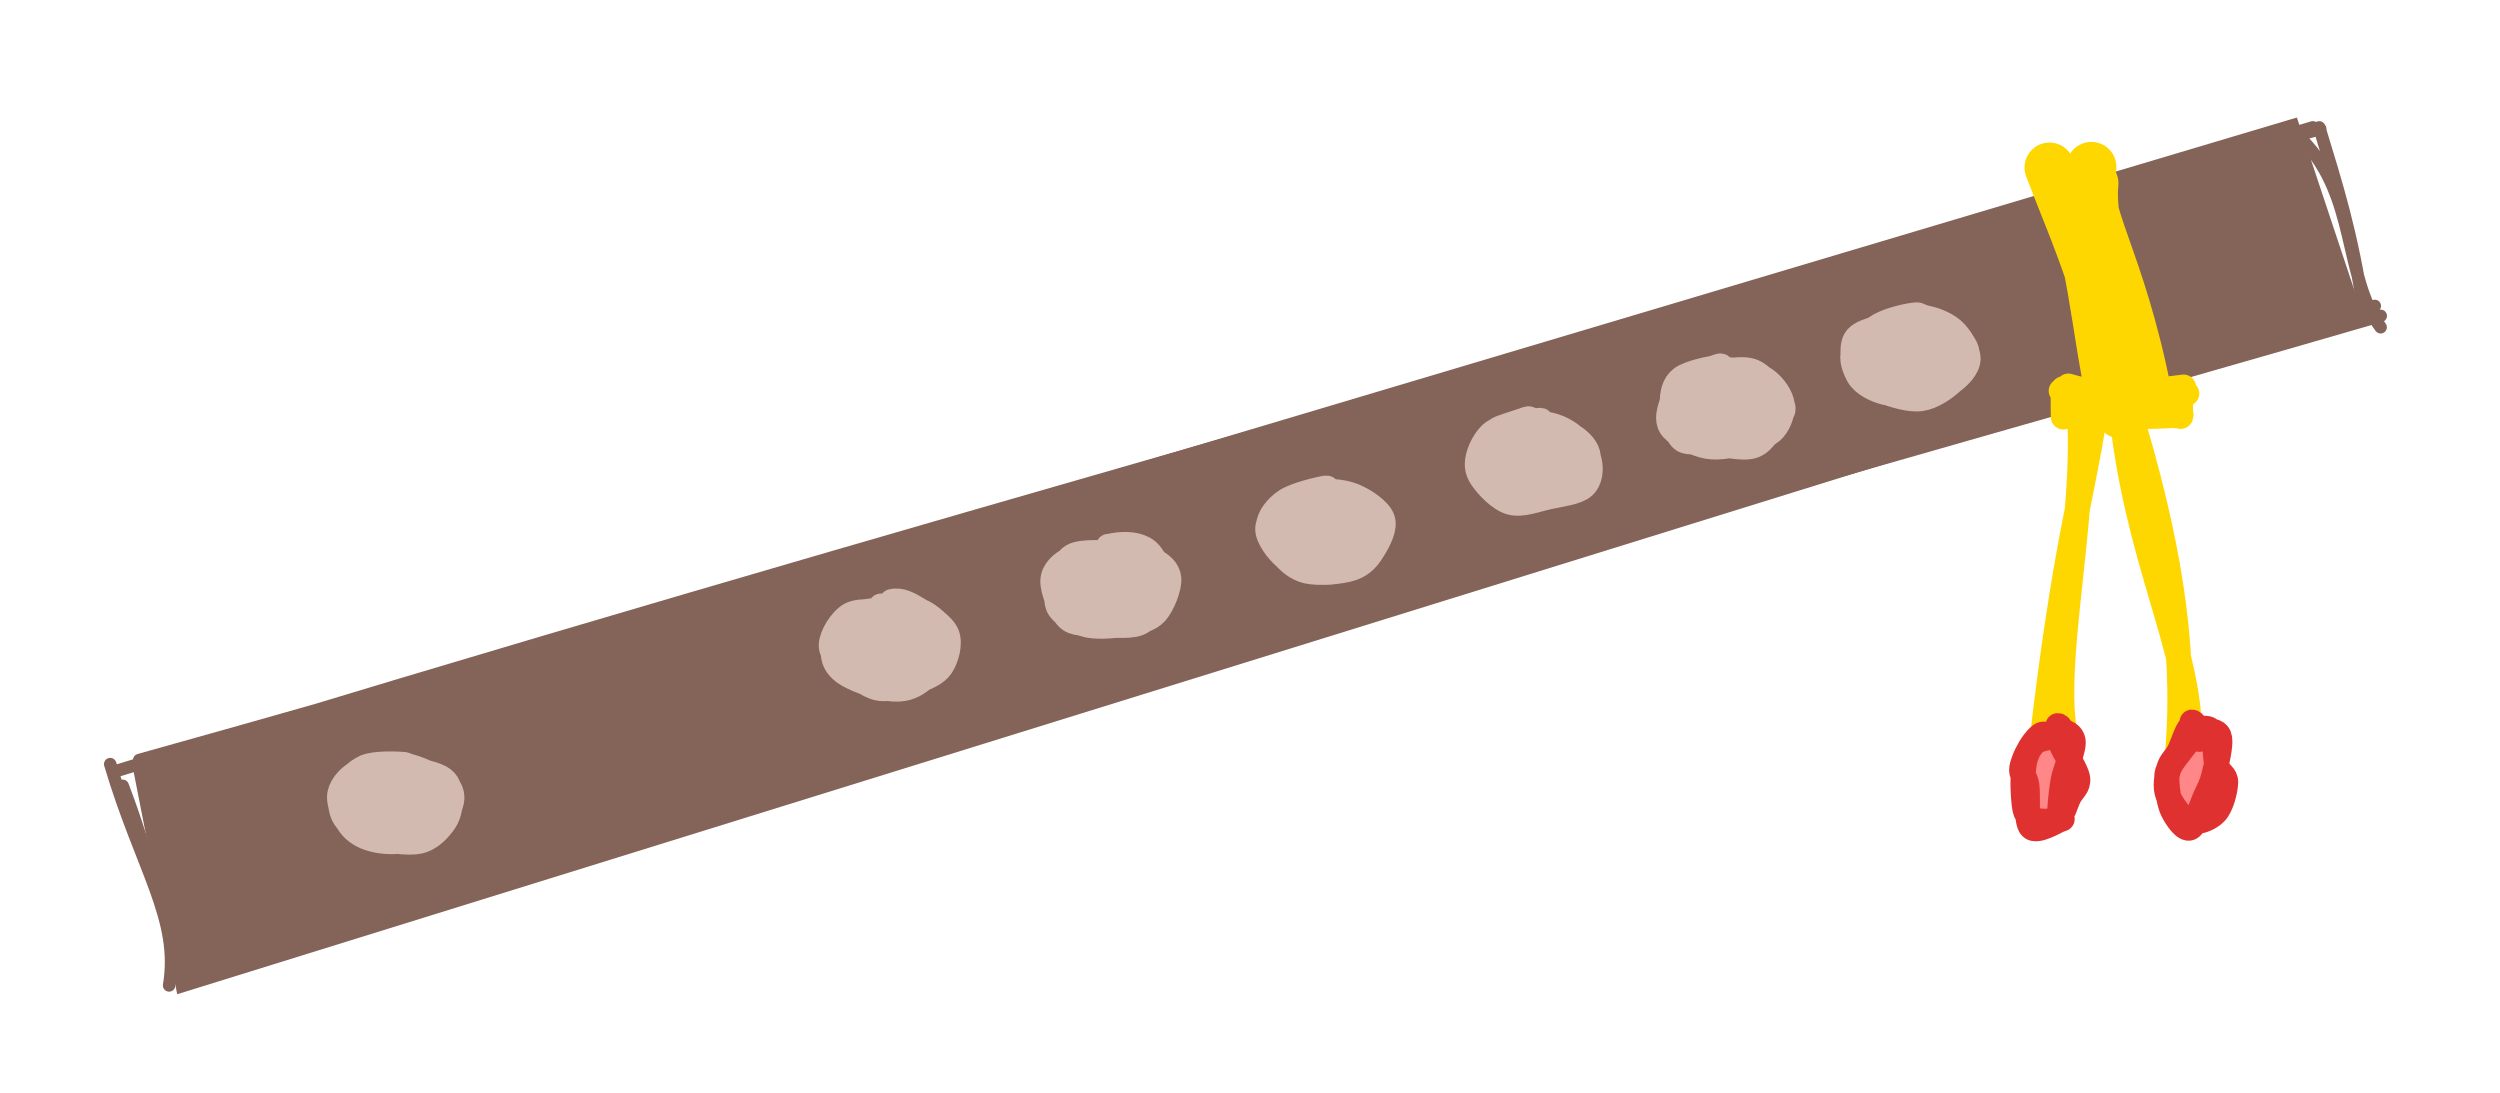 <svg version="1.1" xmlns="http://www.w3.org/2000/svg" viewBox="0 0 200.185 87.545" width="200.185" height="87.545"><!-- svg-source:excalidraw --><defs><style class="style-fonts">
      </style></defs><rect x="0" y="0" width="200.185" height="87.545" fill="transparent"></rect><g stroke-linecap="round" transform="translate(8.453 35.833) rotate(343.411 91.64 7.94)"><path d="M0.89 -1.01 L181.79 -1.06 L182.32 15.64 L-0.92 17.76" stroke="none" stroke-width="0" fill="#846358"></path><path d="M1.52 -1.08 C46.39 -0.29, 92.04 -0.77, 183.32 0.35 M-0.77 -0.76 C63.97 -1.37, 128.33 0.34, 182.79 0.06 M181.71 0.84 C184.63 6.37, 181.71 12.22, 183.42 16.95 M183.28 0.21 C183.3 4.98, 183.41 8.85, 182.49 15.39 M183.46 15.18 C141.68 16.11, 100.35 14.52, 1.12 14.02 M183.69 16.08 C140.38 15.78, 97.55 14.54, -0.01 16.06 M-1.34 16.9 C1.04 12.04, -0.81 7.35, -0.8 -1.43 M0.39 15.97 C-0.43 10.83, 0.12 6.55, -0.34 0.52" stroke="#846358" stroke-width="1" fill="none"></path></g><g stroke-linecap="round" transform="translate(167.442 14.491) rotate(350.711 0.759 8.634)"><path d="M0.34 -0.22 L0.41 -1.24 L1.05 16.27 L-0.96 19.18" stroke="none" stroke-width="0" fill="#846358"></path><path d="M0.06 -0.04 C0.36 0.15, 0.91 -0.07, 1.51 -0.08 M-0.02 0.05 C0.62 -0.04, 1.23 -0.08, 1.48 -0.06 M1.61 -1.12 C0.12 2.24, 2.72 6.1, 3.06 17.84 M1.56 0.21 C0.61 3.77, 1.9 8.8, 1.94 17.85 M1.61 17.13 C0.86 17.16, 0.46 17.22, -0.04 17.41 M1.45 17.3 C1.12 17.23, 0.59 17.3, 0.07 17.27 M0.74 18.76 C1.43 10.87, -0.66 3.61, -1.71 -1.61 M0.2 17.14 C-0.11 12.22, 0.59 4.89, -0.77 0.09" stroke="#ffd700" stroke-width="4" fill="none"></path></g><g stroke-linecap="round"><g transform="translate(167.702 33.225) rotate(0 -1.901 13.489)"><path d="M-1.24 -0.76 C-0.45 8.37, -3.83 20.73, -2.11 26.63 M-0.07 0.6 C-0.79 5.67, -2.46 10.88, -4.24 26.56" stroke="#ffd700" stroke-width="2" fill="none"></path></g></g><mask></mask><g stroke-linecap="round"><g transform="translate(171.118 32.645) rotate(0 1.901 13.489)"><path d="M-1.31 -0.27 C-0.11 12.19, 4.32 19.24, 4.2 26.48 M-0.74 -0.18 C2.47 10.33, 3.95 18.9, 3.27 27.33" stroke="#ffd700" stroke-width="2" fill="none"></path></g></g><mask></mask><g stroke-linecap="round" transform="translate(165.257 31.241) rotate(0 4.647 1.019)"><path d="M0.84 0.9 L8.13 0.23 L9.05 0.72 L1.11 1.11" stroke="none" stroke-width="0" fill="#846358"></path><path d="M0.37 -0.33 C2.83 0.43, 5.91 0.57, 9.85 0.27 M-0.21 0.06 C3.81 0.24, 6.93 0.13, 9.59 -0.25 M9.34 0.02 C9.41 0.46, 9.31 1.07, 9.36 2.1 M9.31 0 C9.28 0.46, 9.25 1, 9.31 1.98 M9.39 1.97 C6.32 2.29, 1.96 1.94, 0.06 1.96 M9.17 2.07 C6.86 1.79, 4.97 1.81, -0.02 1.84 M-0.04 2.15 C-0.04 1.62, -0.07 1.16, -0.04 -0.11 M-0.04 2.11 C-0.02 1.32, 0.01 0.64, -0.04 0.06" stroke="#ffd700" stroke-width="2" fill="none"></path></g><g stroke-linecap="round" transform="translate(27.317 61.281) rotate(0 4.467 3.148)"><path d="M4.87 0.08 C5.72 0.16, 6.63 0.66, 7.26 1.12 C7.89 1.58, 8.44 2.24, 8.66 2.83 C8.88 3.42, 9.04 4.11, 8.56 4.67 C8.09 5.23, 6.74 5.93, 5.83 6.18 C4.92 6.43, 4.05 6.46, 3.12 6.19 C2.18 5.92, 0.75 5.21, 0.22 4.57 C-0.3 3.93, -0.25 2.97, -0.03 2.35 C0.19 1.73, 0.81 1.24, 1.56 0.86 C2.3 0.48, 3.89 0.18, 4.43 0.07 C4.97 -0.05, 4.74 0.14, 4.79 0.19 M4.38 0.1 C5.36 0.06, 6.98 -0.05, 7.66 0.4 C8.34 0.84, 8.4 2.11, 8.46 2.78 C8.52 3.44, 8.4 3.81, 8.01 4.38 C7.62 4.95, 6.91 5.87, 6.14 6.21 C5.37 6.55, 4.29 6.72, 3.37 6.43 C2.44 6.14, 1.22 5.07, 0.59 4.48 C-0.04 3.89, -0.59 3.5, -0.4 2.89 C-0.21 2.28, 1.01 1.23, 1.74 0.8 C2.47 0.36, 3.51 0.4, 3.97 0.3 C4.44 0.2, 4.42 0.14, 4.53 0.21" stroke="none" stroke-width="0" fill="#d2bab0"></path><path d="M4.6 -0.07 C5.56 -0.05, 7.22 0.7, 7.93 1.16 C8.64 1.62, 8.89 2.08, 8.87 2.66 C8.84 3.24, 8.39 4.11, 7.79 4.66 C7.19 5.21, 6.16 5.76, 5.29 5.98 C4.42 6.19, 3.32 6.14, 2.55 5.93 C1.78 5.73, 1.12 5.36, 0.68 4.74 C0.24 4.13, -0.26 2.98, -0.1 2.26 C0.06 1.54, 0.77 0.75, 1.63 0.42 C2.49 0.09, 4.47 0.32, 5.04 0.27 C5.61 0.22, 5.11 0.17, 5.04 0.13 M4.72 0.25 C5.71 0.3, 7.27 0.6, 7.94 0.97 C8.61 1.34, 8.66 1.86, 8.72 2.45 C8.78 3.04, 8.7 3.89, 8.28 4.5 C7.86 5.1, 7.17 5.9, 6.22 6.09 C5.26 6.29, 3.52 5.99, 2.54 5.67 C1.55 5.36, 0.7 4.82, 0.3 4.21 C-0.1 3.59, -0.14 2.67, 0.13 1.99 C0.41 1.32, 1.13 0.49, 1.94 0.14 C2.76 -0.2, 4.55 -0.11, 5.02 -0.07 C5.5 -0.03, 4.89 0.29, 4.8 0.4" stroke="#d2bab0" stroke-width="2" fill="none"></path></g><g stroke-linecap="round" transform="translate(66.84 48.637) rotate(0 4.467 3.148)"><path d="M4.04 -0.14 C4.95 -0.29, 5.98 0.26, 6.7 0.69 C7.43 1.12, 8.07 1.9, 8.41 2.46 C8.76 3.02, 9.05 3.43, 8.76 4.06 C8.48 4.68, 7.5 5.79, 6.68 6.19 C5.86 6.59, 4.78 6.68, 3.84 6.45 C2.89 6.21, 1.61 5.39, 1 4.79 C0.39 4.2, 0.1 3.52, 0.17 2.89 C0.25 2.26, 0.86 1.47, 1.46 1.03 C2.06 0.58, 3.35 0.4, 3.77 0.2 C4.18 0.01, 3.85 -0.15, 3.94 -0.12 M4.75 0.37 C5.65 0.34, 6.83 0.71, 7.51 1.1 C8.19 1.48, 8.76 2.01, 8.83 2.7 C8.9 3.39, 8.46 4.7, 7.92 5.25 C7.39 5.8, 6.44 5.88, 5.61 6 C4.79 6.12, 3.81 6.24, 2.95 5.99 C2.1 5.75, 0.91 5.15, 0.48 4.54 C0.05 3.93, 0.15 3.04, 0.37 2.34 C0.59 1.64, 1.07 0.65, 1.78 0.33 C2.5 0.01, 4.1 0.41, 4.64 0.42 C5.19 0.43, 5.08 0.33, 5.07 0.39" stroke="none" stroke-width="0" fill="#d2bab0"></path><path d="M3.53 0.18 C4.41 0.05, 5.86 -0.08, 6.75 0.24 C7.64 0.57, 8.57 1.49, 8.88 2.13 C9.19 2.76, 9.01 3.37, 8.59 4.05 C8.18 4.73, 7.14 5.8, 6.37 6.2 C5.61 6.6, 4.91 6.61, 3.98 6.45 C3.04 6.28, 1.45 5.71, 0.77 5.21 C0.09 4.7, -0.17 4.15, -0.11 3.42 C-0.06 2.69, 0.39 1.38, 1.09 0.83 C1.78 0.27, 3.64 0.25, 4.07 0.1 C4.5 -0.06, 3.68 -0.16, 3.66 -0.09 M4.57 -0.47 C5.33 -0.65, 6 -0.23, 6.74 0.21 C7.48 0.65, 8.68 1.42, 8.98 2.16 C9.28 2.91, 8.95 4.07, 8.54 4.7 C8.12 5.32, 7.34 5.63, 6.5 5.93 C5.66 6.23, 4.41 6.64, 3.51 6.47 C2.61 6.3, 1.71 5.49, 1.08 4.91 C0.44 4.33, -0.31 3.72, -0.28 3 C-0.25 2.28, 0.46 1.04, 1.25 0.59 C2.05 0.14, 3.95 0.45, 4.47 0.31 C5 0.17, 4.36 -0.26, 4.38 -0.25" stroke="#d2bab0" stroke-width="2" fill="none"></path></g><g stroke-linecap="round" transform="translate(84.534 43.998) rotate(0 4.467 3.148)"><path d="M4.8 -0.08 C5.81 -0.04, 7.11 0.72, 7.81 1.17 C8.52 1.62, 8.96 1.98, 9.03 2.63 C9.11 3.28, 8.81 4.48, 8.25 5.08 C7.68 5.68, 6.61 6.13, 5.65 6.25 C4.69 6.36, 3.32 6.03, 2.48 5.77 C1.63 5.51, 1.01 5.21, 0.6 4.69 C0.19 4.17, -0.19 3.31, -0.01 2.66 C0.17 2.01, 0.92 1.28, 1.68 0.81 C2.44 0.34, 4.04 -0.03, 4.55 -0.16 C5.07 -0.29, 4.78 -0.07, 4.76 0.02 M3.6 -0.22 C4.58 -0.36, 6.14 0.54, 7.04 0.87 C7.93 1.2, 8.64 1.17, 8.97 1.78 C9.29 2.4, 9.36 3.89, 8.98 4.55 C8.6 5.22, 7.6 5.49, 6.67 5.78 C5.75 6.06, 4.41 6.29, 3.43 6.25 C2.45 6.22, 1.43 6.05, 0.8 5.55 C0.17 5.04, -0.45 4.01, -0.35 3.22 C-0.25 2.43, 0.74 1.43, 1.4 0.81 C2.06 0.2, 3.17 -0.27, 3.62 -0.45 C4.07 -0.63, 4.16 -0.46, 4.11 -0.26" stroke="none" stroke-width="0" fill="#d2bab0"></path><path d="M4.22 -0.25 C5.21 -0.28, 6.87 0.35, 7.68 0.78 C8.49 1.21, 9 1.63, 9.06 2.34 C9.11 3.05, 8.56 4.45, 8.02 5.05 C7.48 5.65, 6.72 5.76, 5.81 5.93 C4.91 6.1, 3.5 6.25, 2.58 6.06 C1.67 5.86, 0.7 5.29, 0.31 4.74 C-0.07 4.19, 0.11 3.46, 0.29 2.75 C0.46 2.05, 0.63 0.94, 1.37 0.52 C2.11 0.09, 4.19 0.32, 4.74 0.22 C5.29 0.12, 4.69 -0.12, 4.67 -0.1 M4.56 -0.31 C5.59 -0.49, 6.63 -0.43, 7.3 0.09 C7.97 0.6, 8.46 2.09, 8.59 2.76 C8.72 3.43, 8.39 3.59, 8.07 4.12 C7.74 4.64, 7.43 5.62, 6.61 5.92 C5.79 6.23, 4.09 6.02, 3.15 5.94 C2.2 5.86, 1.5 6.02, 0.94 5.45 C0.38 4.87, -0.27 3.27, -0.23 2.49 C-0.19 1.71, 0.45 1.12, 1.17 0.77 C1.9 0.43, 3.63 0.51, 4.12 0.42 C4.6 0.32, 4.18 0.27, 4.1 0.21" stroke="#d2bab0" stroke-width="2" fill="none"></path></g><g stroke-linecap="round" transform="translate(101.641 39.319) rotate(0 4.467 3.148)"><path d="M3.64 0.25 C4.45 0.09, 5.83 -0.02, 6.64 0.34 C7.45 0.71, 8.16 1.72, 8.51 2.43 C8.85 3.14, 9.02 3.97, 8.69 4.6 C8.37 5.22, 7.43 5.93, 6.55 6.18 C5.67 6.44, 4.35 6.3, 3.43 6.14 C2.51 5.98, 1.57 5.82, 1.03 5.25 C0.49 4.67, 0.17 3.39, 0.17 2.7 C0.17 2.01, 0.42 1.57, 1.03 1.09 C1.65 0.6, 3.36 -0.04, 3.86 -0.22 C4.37 -0.41, 4.08 -0.15, 4.08 -0.01 M5.35 -0.2 C6.28 -0.26, 6.88 0.35, 7.5 0.84 C8.12 1.32, 9.05 2.1, 9.08 2.71 C9.12 3.32, 8.28 3.89, 7.74 4.49 C7.19 5.1, 6.76 6.07, 5.82 6.32 C4.87 6.57, 2.89 6.3, 2.05 5.97 C1.21 5.65, 1.1 4.92, 0.78 4.38 C0.47 3.85, -0.12 3.41, 0.14 2.75 C0.41 2.08, 1.63 0.77, 2.37 0.38 C3.1 0, 4.1 0.53, 4.57 0.45 C5.04 0.37, 5.08 -0.07, 5.17 -0.11" stroke="none" stroke-width="0" fill="#d2bab0"></path><path d="M3.8 0.09 C4.67 -0.03, 5.86 0.02, 6.74 0.38 C7.61 0.73, 8.78 1.51, 9.05 2.22 C9.32 2.93, 8.74 4, 8.33 4.66 C7.93 5.32, 7.49 5.89, 6.61 6.19 C5.73 6.48, 4 6.62, 3.06 6.42 C2.12 6.22, 1.5 5.59, 0.97 4.98 C0.45 4.37, -0.13 3.45, -0.07 2.75 C-0.01 2.05, 0.58 1.29, 1.33 0.79 C2.09 0.29, 3.95 -0.14, 4.45 -0.23 C4.95 -0.32, 4.4 0.19, 4.33 0.26 M3.27 0.45 C4.07 0.43, 5.67 0.61, 6.56 0.81 C7.45 1.01, 8.3 1.14, 8.62 1.64 C8.93 2.14, 8.72 3.12, 8.46 3.82 C8.2 4.52, 7.78 5.41, 7.05 5.85 C6.31 6.3, 5.02 6.59, 4.07 6.5 C3.11 6.42, 2.02 5.93, 1.32 5.35 C0.62 4.77, -0.13 3.73, -0.13 3.05 C-0.14 2.37, 0.55 1.7, 1.27 1.27 C1.99 0.84, 3.82 0.64, 4.18 0.48 C4.53 0.31, 3.53 0.3, 3.39 0.29" stroke="#d2bab0" stroke-width="2" fill="none"></path></g><g stroke-linecap="round" transform="translate(118.264 33.912) rotate(0 4.467 3.148)"><path d="M4.26 -0.18 C5.2 -0.28, 6.72 0.14, 7.45 0.54 C8.18 0.93, 8.49 1.56, 8.61 2.21 C8.74 2.87, 8.67 3.75, 8.2 4.44 C7.73 5.14, 6.62 6.12, 5.79 6.4 C4.96 6.68, 4.09 6.37, 3.22 6.12 C2.35 5.86, 1.1 5.45, 0.58 4.89 C0.06 4.34, -0.05 3.53, 0.12 2.8 C0.29 2.06, 0.83 0.91, 1.6 0.47 C2.37 0.03, 4.29 0.21, 4.75 0.14 C5.21 0.07, 4.46 -0.04, 4.37 0.04 M5.68 0.03 C6.47 0.14, 6.95 1.03, 7.42 1.55 C7.9 2.08, 8.53 2.56, 8.53 3.19 C8.54 3.82, 7.93 4.86, 7.44 5.31 C6.95 5.77, 6.43 5.82, 5.59 5.92 C4.75 6.02, 3.35 6.21, 2.39 5.9 C1.43 5.59, 0.22 4.73, -0.17 4.06 C-0.57 3.39, -0.34 2.57, 0 1.89 C0.34 1.21, 0.96 0.23, 1.87 -0.01 C2.77 -0.26, 4.8 0.39, 5.43 0.43 C6.06 0.47, 5.75 0.25, 5.66 0.21" stroke="none" stroke-width="0" fill="#d2bab0"></path><path d="M4.91 0.01 C5.86 -0.01, 6.77 0.35, 7.45 0.84 C8.13 1.33, 8.81 2.26, 8.99 2.96 C9.17 3.66, 9.08 4.56, 8.54 5.04 C8.01 5.52, 6.74 5.66, 5.77 5.87 C4.79 6.08, 3.59 6.57, 2.69 6.31 C1.79 6.06, 0.8 4.98, 0.38 4.35 C-0.04 3.72, -0.05 3.18, 0.16 2.53 C0.38 1.89, 0.92 0.93, 1.68 0.47 C2.43 0.02, 4.13 -0.09, 4.69 -0.2 C5.25 -0.31, 5.09 -0.25, 5.04 -0.19 M4.4 0.09 C5.32 0.05, 6.63 0.47, 7.38 0.85 C8.12 1.24, 8.7 1.8, 8.87 2.4 C9.04 3.01, 8.84 3.96, 8.39 4.48 C7.93 4.99, 7.01 5.26, 6.14 5.47 C5.28 5.68, 4.02 5.87, 3.21 5.76 C2.39 5.66, 1.78 5.27, 1.25 4.84 C0.72 4.42, 0.07 3.87, 0.04 3.2 C0.02 2.54, 0.5 1.44, 1.1 0.87 C1.71 0.29, 3.15 -0.04, 3.68 -0.24 C4.2 -0.44, 4.13 -0.39, 4.25 -0.34" stroke="#d2bab0" stroke-width="2" fill="none"></path></g><g stroke-linecap="round" transform="translate(133.55 29.587) rotate(0 4.467 3.148)"><path d="M3.75 0.35 C4.6 0.16, 5.71 -0.05, 6.56 0.25 C7.41 0.56, 8.47 1.5, 8.85 2.17 C9.23 2.85, 9.2 3.62, 8.84 4.28 C8.47 4.94, 7.54 5.74, 6.66 6.12 C5.77 6.49, 4.43 6.75, 3.5 6.53 C2.58 6.32, 1.65 5.43, 1.11 4.84 C0.57 4.25, 0.31 3.66, 0.26 2.98 C0.21 2.31, 0.17 1.24, 0.79 0.79 C1.4 0.34, 3.4 0.36, 3.93 0.29 C4.46 0.23, 3.94 0.44, 3.98 0.42 M4.46 0.44 C5.36 0.49, 6.47 0.61, 7.27 0.91 C8.07 1.21, 9.14 1.66, 9.27 2.24 C9.39 2.81, 8.58 3.75, 8.02 4.37 C7.46 5, 6.72 5.76, 5.9 6 C5.08 6.23, 4.03 6.03, 3.13 5.76 C2.22 5.5, 1.03 4.95, 0.47 4.43 C-0.1 3.91, -0.43 3.3, -0.26 2.64 C-0.09 1.98, 0.77 0.95, 1.5 0.46 C2.23 -0.03, 3.62 -0.16, 4.11 -0.3 C4.6 -0.45, 4.36 -0.57, 4.43 -0.39" stroke="none" stroke-width="0" fill="#d2bab0"></path><path d="M4.17 0.04 C5.07 -0.06, 6.64 0.17, 7.47 0.6 C8.29 1.03, 8.95 1.92, 9.12 2.61 C9.29 3.31, 8.95 4.26, 8.47 4.79 C8 5.32, 7.17 5.56, 6.29 5.79 C5.4 6.02, 4.17 6.33, 3.19 6.16 C2.2 5.99, 0.88 5.3, 0.39 4.76 C-0.1 4.22, 0.05 3.56, 0.24 2.92 C0.43 2.29, 0.9 1.47, 1.54 0.94 C2.17 0.41, 3.61 -0.1, 4.04 -0.25 C4.48 -0.4, 4.14 -0.06, 4.16 0.03 M3.64 0.36 C4.5 0.19, 5.94 -0.22, 6.86 0.18 C7.77 0.58, 8.85 2.11, 9.14 2.77 C9.43 3.43, 8.97 3.57, 8.58 4.13 C8.19 4.69, 7.71 5.85, 6.79 6.13 C5.87 6.41, 4.01 5.9, 3.05 5.8 C2.09 5.69, 1.5 6, 1.04 5.48 C0.59 4.97, 0.34 3.5, 0.35 2.71 C0.35 1.92, 0.48 1.2, 1.08 0.73 C1.68 0.25, 3.5 -0.1, 3.92 -0.15 C4.35 -0.21, 3.63 0.26, 3.61 0.39" stroke="#d2bab0" stroke-width="2" fill="none"></path></g><g stroke-linecap="round" transform="translate(148.584 25.442) rotate(0 4.467 3.148)"><path d="M4.82 -0.05 C5.66 -0.08, 6.64 0.18, 7.32 0.63 C8 1.09, 8.68 2.05, 8.89 2.69 C9.09 3.34, 9.02 3.89, 8.55 4.51 C8.08 5.12, 7.06 6.09, 6.07 6.36 C5.08 6.63, 3.57 6.39, 2.6 6.12 C1.63 5.85, 0.65 5.29, 0.27 4.72 C-0.11 4.16, 0.13 3.42, 0.32 2.71 C0.52 2, 0.74 0.87, 1.42 0.45 C2.1 0.04, 3.81 0.25, 4.41 0.22 C5 0.19, 4.98 0.22, 5.01 0.26 M5.08 0.42 C5.85 0.39, 6.53 0.35, 7.14 0.77 C7.74 1.2, 8.48 2.29, 8.71 2.96 C8.95 3.63, 9.01 4.24, 8.54 4.8 C8.08 5.35, 6.95 6.04, 5.91 6.28 C4.86 6.53, 3.16 6.51, 2.26 6.3 C1.37 6.08, 0.87 5.71, 0.54 5.01 C0.2 4.3, 0.03 2.83, 0.25 2.07 C0.47 1.3, 1.15 0.76, 1.87 0.44 C2.58 0.12, 4.1 0.18, 4.53 0.14 C4.96 0.1, 4.34 0.16, 4.46 0.19" stroke="none" stroke-width="0" fill="#d2bab0"></path><path d="M4.69 -0.21 C5.63 -0.17, 7.13 0.76, 7.84 1.3 C8.54 1.84, 8.96 2.38, 8.94 3.01 C8.93 3.65, 8.37 4.51, 7.76 5.09 C7.14 5.67, 6.17 6.34, 5.25 6.48 C4.33 6.61, 3.06 6.2, 2.24 5.9 C1.41 5.61, 0.69 5.25, 0.3 4.69 C-0.09 4.14, -0.4 3.27, -0.12 2.59 C0.15 1.9, 1.12 1.07, 1.95 0.6 C2.78 0.13, 4.32 -0.2, 4.86 -0.23 C5.4 -0.26, 5.17 0.31, 5.2 0.42 M5.03 -0.06 C5.98 -0.02, 7.08 0.4, 7.75 0.96 C8.41 1.53, 9.03 2.61, 9.01 3.32 C8.98 4.03, 8.24 4.79, 7.58 5.21 C6.92 5.63, 5.92 5.69, 5.05 5.82 C4.19 5.95, 3.19 6.19, 2.39 5.99 C1.58 5.79, 0.62 5.32, 0.22 4.62 C-0.19 3.93, -0.37 2.47, -0.05 1.82 C0.28 1.17, 1.27 0.99, 2.18 0.72 C3.09 0.46, 5.01 0.37, 5.43 0.22 C5.85 0.07, 4.84 -0.28, 4.7 -0.19" stroke="#d2bab0" stroke-width="2" fill="none"></path></g><g stroke-linecap="round" transform="translate(161.861 58.602) rotate(0 2.128 3.628)"><path d="M1.67 -0.04 C1.97 -0.17, 2.43 -0.03, 2.92 0.46 C3.41 0.96, 4.4 2.29, 4.59 2.93 C4.78 3.57, 4.36 3.68, 4.06 4.29 C3.77 4.91, 3.14 6.13, 2.84 6.63 C2.55 7.13, 2.67 7.36, 2.28 7.31 C1.89 7.25, 0.91 6.87, 0.5 6.32 C0.08 5.77, -0.26 4.88, -0.21 3.98 C-0.16 3.08, 0.4 1.51, 0.79 0.92 C1.18 0.33, 2.04 0.59, 2.15 0.46 C2.25 0.33, 1.56 0.12, 1.42 0.14 M0.98 0.52 C1.08 0.39, 1.66 0.73, 2.06 0.97 C2.47 1.22, 2.96 1.4, 3.4 2.01 C3.85 2.62, 4.75 4.01, 4.72 4.64 C4.69 5.26, 3.67 5.47, 3.2 5.76 C2.74 6.05, 2.45 6.39, 1.92 6.35 C1.39 6.31, 0.21 5.85, 0.03 5.51 C-0.15 5.17, 0.86 5.03, 0.83 4.29 C0.8 3.55, -0.19 1.66, -0.13 1.07 C-0.08 0.48, 0.77 0.96, 1.15 0.73 C1.53 0.5, 2.14 -0.19, 2.14 -0.32" stroke="none" stroke-width="0" fill="#ff8787"></path><path d="M2.86 -0.08 C3.15 0.05, 2.98 0.53, 3.25 1.16 C3.53 1.79, 4.41 3.04, 4.51 3.72 C4.6 4.39, 4.09 4.66, 3.82 5.21 C3.54 5.75, 3.36 6.69, 2.85 6.98 C2.33 7.26, 1.16 7.19, 0.72 6.9 C0.27 6.61, 0.24 6.03, 0.17 5.25 C0.1 4.46, 0.09 3, 0.31 2.18 C0.53 1.35, 1.13 0.59, 1.5 0.29 C1.88 -0.02, 2.32 0.41, 2.56 0.35 C2.8 0.28, 3 -0.21, 2.96 -0.09 M2.6 -0.04 C3.2 -0.19, 4.02 0.04, 4.14 0.7 C4.26 1.36, 3.52 2.91, 3.33 3.92 C3.15 4.92, 3.07 6.2, 3.04 6.71 C3.01 7.23, 3.52 6.85, 3.14 7 C2.77 7.16, 1.23 8.1, 0.78 7.64 C0.33 7.19, 0.56 5.08, 0.44 4.28 C0.31 3.49, -0.07 3.45, 0.03 2.88 C0.14 2.31, 0.57 1.3, 1.07 0.86 C1.58 0.42, 2.76 0.46, 3.07 0.24 C3.38 0.01, 3.1 -0.52, 2.92 -0.5" stroke="#e03131" stroke-width="2" fill="none"></path></g><g stroke-linecap="round" transform="translate(173.611 58.335) rotate(0 2.128 3.628)"><path d="M2.77 0.43 C3.08 0.56, 3.11 0.67, 3.27 1.2 C3.44 1.73, 3.77 2.73, 3.76 3.61 C3.75 4.49, 3.43 5.91, 3.22 6.45 C3.01 6.98, 2.82 6.85, 2.51 6.82 C2.21 6.79, 1.71 6.63, 1.39 6.26 C1.08 5.9, 0.84 5.18, 0.63 4.62 C0.42 4.06, 0.05 3.59, 0.13 2.9 C0.21 2.2, 0.8 0.92, 1.12 0.43 C1.43 -0.05, 1.87 0.11, 2.02 -0.01 C2.17 -0.13, 2.04 -0.42, 2.03 -0.26 M1.92 0.57 C2.54 0.58, 3.91 0.1, 4.24 0.45 C4.56 0.8, 3.95 1.93, 3.85 2.66 C3.75 3.39, 3.72 4.04, 3.65 4.81 C3.57 5.59, 3.66 6.86, 3.4 7.31 C3.13 7.76, 2.64 7.79, 2.06 7.53 C1.47 7.26, 0.15 6.54, -0.11 5.73 C-0.36 4.91, 0.32 3.48, 0.53 2.66 C0.73 1.84, 0.75 1.33, 1.1 0.81 C1.44 0.28, 2.26 -0.22, 2.59 -0.51 C2.91 -0.79, 2.99 -1.04, 3.05 -0.91" stroke="none" stroke-width="0" fill="#ff8787"></path><path d="M1.75 0.33 C2.13 0.15, 3.08 -0.27, 3.44 0.18 C3.8 0.63, 3.72 2.31, 3.92 3 C4.12 3.7, 4.63 3.7, 4.61 4.32 C4.59 4.94, 4.28 6.22, 3.79 6.73 C3.3 7.25, 2.31 7.63, 1.67 7.4 C1.04 7.17, 0.26 6.06, -0.01 5.36 C-0.29 4.67, -0.11 3.82, 0.04 3.23 C0.18 2.65, 0.58 2.39, 0.87 1.84 C1.17 1.28, 1.46 0.16, 1.78 -0.1 C2.1 -0.35, 2.8 0.25, 2.79 0.31 M3.07 0.23 C3.56 0.17, 4.04 0.21, 4.13 0.8 C4.23 1.38, 3.86 2.94, 3.66 3.73 C3.47 4.51, 3.29 4.77, 2.97 5.48 C2.65 6.19, 2.19 7.77, 1.76 7.96 C1.33 8.15, 0.69 7.22, 0.38 6.61 C0.07 6.01, -0.06 4.94, -0.09 4.32 C-0.12 3.7, -0.16 3.58, 0.22 2.9 C0.59 2.22, 1.86 0.82, 2.14 0.25 C2.42 -0.31, 1.85 -0.6, 1.91 -0.5 C1.97 -0.4, 2.35 0.72, 2.49 0.87" stroke="#e03131" stroke-width="2" fill="none"></path></g></svg>